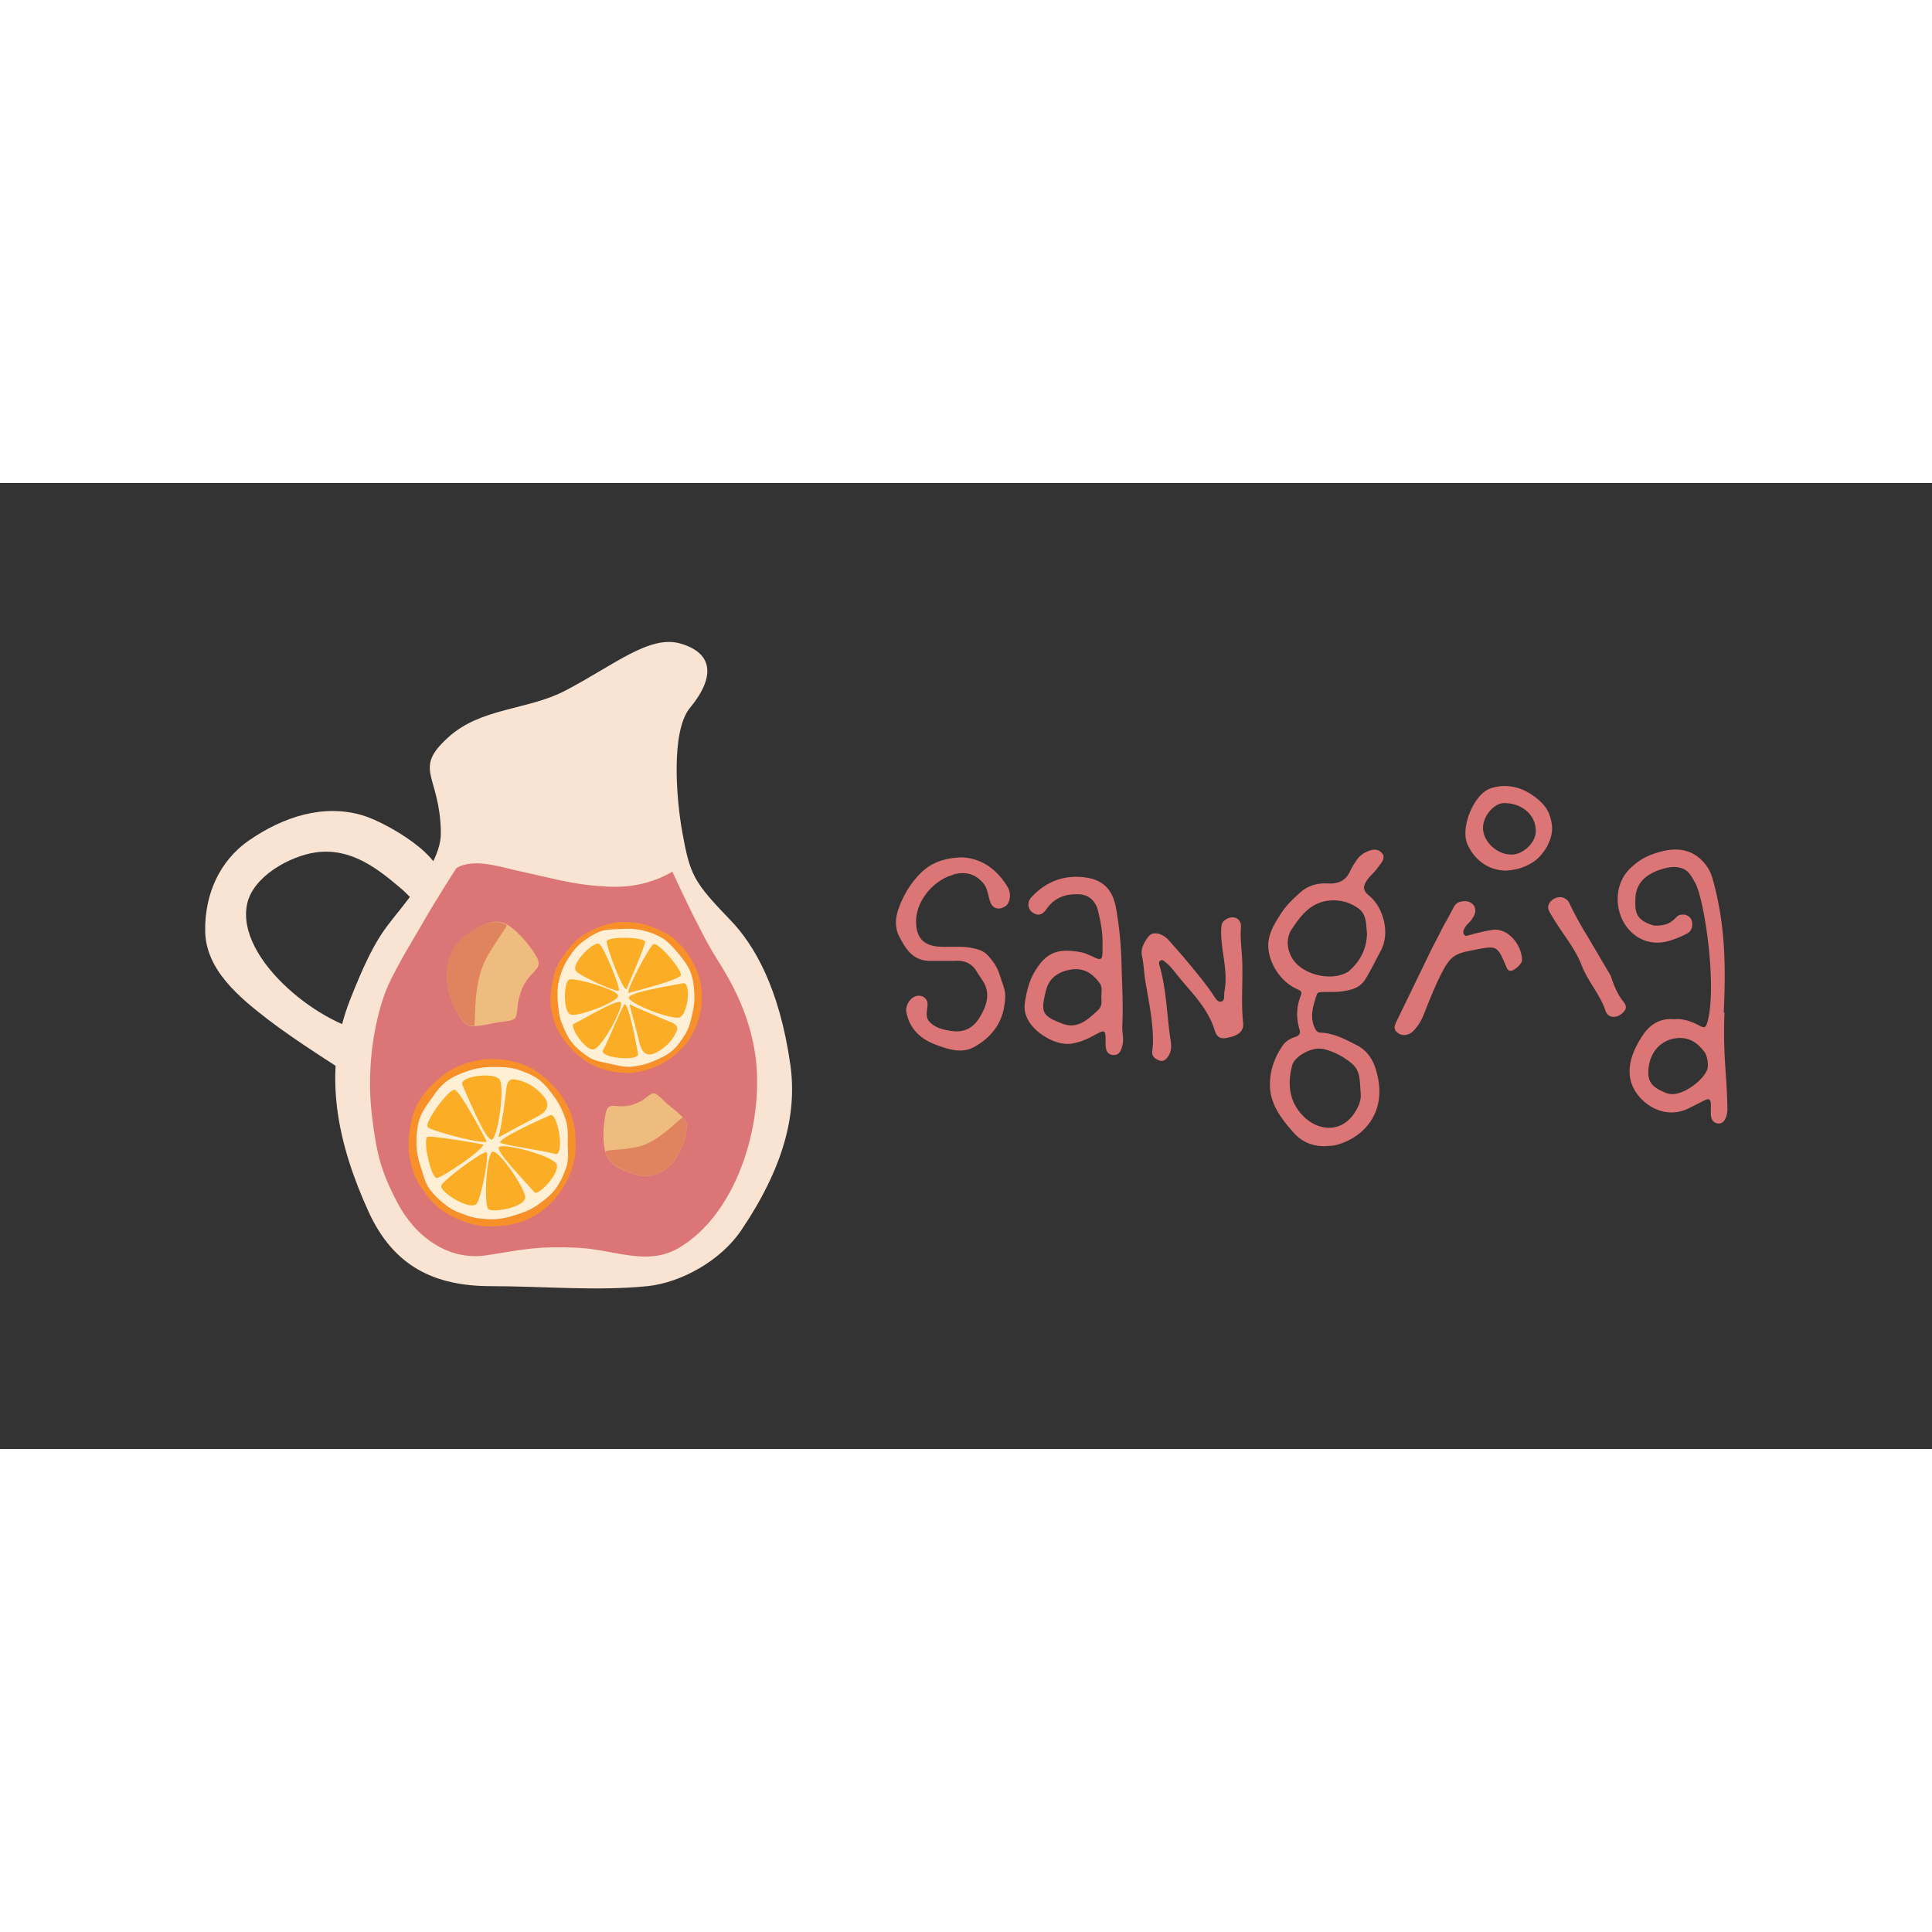 <svg xmlns="http://www.w3.org/2000/svg" viewBox="0 0 120 60" height="1em" width="1em">
  <rect x="0" y="0" width="120" height="60" fill="#333333" stroke="none"/>
  <g transform="matrix(.197 0 0 .197 9.297 6.507)">
    <g fill="#f9e3d2">
      <path d="M130.9 32.5c15.4-8 26.7-17.8 36.5-14.9 11.2 3.3 10.2 11.5 3 20.2-6.2 7.4-4.3 29.1-2.5 39.1 2.5 13.9 3.6 15.8 15.3 28 7.2 7.5 15.3 20.9 18.8 45.5 2.2 15.7-2.2 32.5-15.5 52.2-6.4 9.5-18.9 16.5-29.6 17.6-16 1.6-32.9 0-49.2 0-17.9 0-30.8-6.2-38.7-23.5-9.5-20.9-15-43.7-5.7-67.1 8.3-21 11.2-22.1 18.2-31.4 4.4-6 10.5-13.7 10.3-21.2-.3-18.1-9-19.6 2.3-29.8 10.2-9.4 25.1-8.6 36.8-14.7z"/>
      <path d="M91.8 93c1.5-8.3-17.1-18.9-24.5-21.2-12.6-3.8-25.3.5-35.9 7.8-9.6 6.6-14.1 17.4-13.9 28.7.2 12.2 10.8 20.9 19.9 27.9 9.6 7.3 20 13.6 30 20.3 3.1-4.6 3.5-10.8 3-16.2C55 139 27.1 117.4 30.7 99.8c1.8-8.8 13.6-15.3 21.9-16.4 10.9-1.4 19.2 5 27.2 11.9 2.9 2.6 6.8 7.2 8.6 9.1z"/>
    </g>
    <path d="M164.8 89.5s8.6 19 13.9 27.3c6.1 9.6 10.3 18.5 12.1 29.6 3.3 20.4-4.7 50.3-23.9 61.7-9.9 5.9-20.3.6-31.8 0-12.2-.6-16.6.4-28.5 2.3-12.6 2.1-23.1-6.1-28.6-16.7-4.9-9.4-6.3-14.7-7.7-25.4-2.2-15.8.3-30.1 3.6-39.7 2.2-6.4 8.6-16.7 12-22.6 4.8-8.4 10.8-17.6 10.8-17.6 5.5-3.4 14.4-.2 20.1 1 8 1.7 16 4 24.2 4.6 2.7.1 13.1 1.8 23.8-4.5z" fill="#dc7676"/>
    <path d="M92.6 153.6c1.9-1.4 4-2.5 6.1-3.3 2.2-.8 4.5-1.3 6.7-1.6 2.3-.2 4.6-.1 6.9.2 2.3.4 4.5 1 6.6 1.9s4 2.3 5.8 3.8c1.7 1.4 3.3 3.1 4.7 5s2.5 3.9 3.3 6c.8 2.2 1.3 4.4 1.5 6.7s.2 4.6-.1 6.9c-.4 2.3-1.1 4.4-2 6.6-.9 2.1-2.1 4.1-3.6 5.9-1.4 1.7-3 3.5-4.9 4.8-1.9 1.4-4 2.5-6.1 3.3-2.2.8-4.5 1.2-6.7 1.4-2.3.2-4.6.3-6.9-.1s-4.5-1.1-6.6-2-4.1-2-6-3.5c-1.8-1.4-3.3-3.1-4.7-5.1-1.4-1.9-2.6-3.9-3.4-6-.8-2.2-1.2-4.5-1.5-6.7-.2-2.3-.1-4.6.3-6.9s.8-4.6 1.7-6.7 2.3-4 3.7-5.8c1.7-1.7 3.3-3.4 5.2-4.8z" fill="#f79029"/>
    <path d="M93.9 155.4c2.1-1.5 4.5-2.4 6.9-3.2s4.9-1.1 7.4-1.1 5.1 0 7.5.7c2.4.8 4.9 1.7 6.9 3.2s3.6 3.6 5.1 5.7 2.6 4.4 3.4 6.8.8 4.9.7 7.5c0 2.5.4 5.2-.4 7.6s-1.9 4.8-3.4 6.9c-1.5 2-3.6 3.6-5.7 5.1s-4.5 2.4-6.8 3.1c-2.4.8-4.9 1.4-7.4 1.4s-5.1-.2-7.5-1-4.9-1.7-6.9-3.2-4-3.3-5.5-5.4-2-4.8-2.8-7.1c-.8-2.4-1.3-4.9-1.3-7.4s.2-5.1 1-7.5 2.3-4.5 3.8-6.5c1.3-2 2.9-4.1 5-5.6z" fill="#ffefd5"/>
    <path d="M90.6 186.1c1.8-.3 14.7-8.9 14.6-10.6 0 0-15.8-2.8-17.5-2.4-1.8.3 1 13.4 2.9 13zm15.6-11.7c-1.5-2.8-8.3-15.6-10-16.1-1.7-.6-9.9 10.5-8.5 11.8s19.3 5.9 18.5 4.3zm12.2 17.8c-.1-3-8.2-14.8-10.2-14.4-2 .3-2.8 15.3-1.6 17.9.9 1.7 11.9-.4 11.8-3.5zm-15.4 2.1c1.4-1.2 4.2-15.7 3.2-16.3s-13.6 8.7-14.3 10.5c-.6 1.8 8.7 7.9 11.1 5.8zm23.3-28c-6.2 2.7-16.1 7.4-15.8 8.6.2.7 14.5 2.7 17.3 3.6 3.2 1 .9-13.3-1.5-12.2zm-16.2 10.1c-.9 1.5 7.9 10.3 11.2 14.2 1.2 1.4 8.5-6.5 6.9-9-1.8-2.8-17.2-6.7-18.1-5.2zm-11.5-19.6c2.1 4.7 7.1 16.8 9.1 17.2s4.4-16.7 2.6-19c-1.8-2.4-13-1-11.7 1.8zm11.7 15c-.3 1.2-.7 1.8.6 1 1.4-.8 9.4-5.1 11.2-6s5.2-3 1.9-6.7c-3.2-3.7-6.8-4.8-9.1-5.1s-2.4 2.3-2.6 4.2c-.1 1.8-1.4 10.3-2 12.6z" fill="#fbae25"/>
    <path d="M172.3 120.2c.8 2 1.4 4 1.6 6 .3 2.1.2 4.2 0 6.2-.3 2.1-.9 4.1-1.7 6s-1.8 3.8-3.1 5.4-2.9 3-4.5 4.3c-1.6 1.2-3.4 2.2-5.4 3s-4 1.4-6 1.7c-2.1.3-4.2.2-6.2-.1-2.1-.3-4.1-.8-6-1.6s-3.7-1.9-5.3-3.2-3.1-2.7-4.4-4.4c-1.2-1.6-2.4-3.4-3.2-5.3-.8-2-1.3-4-1.6-6-.3-2.1-.1-4.2.2-6.2.3-2.1.7-4.1 1.5-6s1.9-3.7 3.2-5.3 2.6-3.2 4.3-4.5c1.6-1.2 3.5-2.2 5.4-3 2-.8 4-1.4 6-1.7 2.1-.3 4.2-.1 6.2.1 2.1.3 4 .9 6 1.7 1.9.8 3.8 1.7 5.5 2.9 1.6 1.3 3 2.8 4.3 4.5 1.2 1.8 2.4 3.5 3.2 5.5z" fill="#f79029"/>
    <path d="M170.4 120.9c.9 2.2 1.2 4.5 1.3 6.7.2 2.3-.1 4.5-.6 6.7s-1 4.5-2.2 6.4-2.5 3.9-4.3 5.4c-1.7 1.4-3.9 2.4-6.1 3.3s-4.4 1.4-6.6 1.6c-2.3.2-4.5-.4-6.7-.9s-4.6-.8-6.6-2c-1.9-1.2-3.8-2.7-5.3-4.5-1.4-1.7-2.4-3.9-3.3-6.1s-1.1-4.4-1.3-6.7-.2-4.6.3-6.8 1.3-4.4 2.5-6.4c1.2-1.9 2.5-3.9 4.3-5.4 1.7-1.4 3.7-2.8 5.9-3.7s4.6-.8 6.8-.9c2.3-.2 4.6-.1 6.8.4s4.4 1.3 6.4 2.5c1.9 1.2 3.4 3 4.9 4.7 1.4 1.8 2.9 3.5 3.8 5.7z" fill="#ffefd5"/>
    <path d="M144.1 111.5c-.1 1.7 4.7 14.8 6.2 15.1 0 0 5.8-13.3 5.9-14.9s-12-1.9-12.1-.2zm7 16.2c2.8-.7 15.4-4 16.3-5.4s-7.2-10.9-8.6-9.9c-1.4.9-9.2 15.6-7.7 15.3zm-18.2 6.9c2.7.6 14.7-4.1 14.8-5.9.2-1.8-12.9-5.7-15.4-5.2-1.7.5-2.2 10.5.6 11.1zm1.4-13.9c.7 1.4 12.9 7 13.6 6.3s-4.7-13.8-6.2-14.7c-1.4-1.1-8.7 5.8-7.4 8.4zM154 147c-1.1-6-3.1-15.7-4.2-15.7-.6 0-5.5 12.2-6.8 14.4-1.6 2.6 11.4 3.7 11 1.3zm-5.5-16.3c-1.1-1.1-10.7 4.8-14.8 6.8-1.5.8 3.9 8.9 6.4 8 2.9-1 9.6-13.7 8.4-14.8zm19.6-6c-4.5.9-16.2 2.7-17 4.4s13.7 7.4 16.1 6.3c2.5-1.1 3.7-11.2.9-10.7zm-15.6 7.2c-1-.5-1.4-1-1 .4s2.5 9.3 2.9 11.1c.4 1.7 1.5 5.2 5.4 3.1s5.7-5 6.4-6.9-1.6-2.6-3.1-3.1c-1.5-.7-8.7-3.7-10.6-4.6z" fill="#fbae25"/>
    <path d="M99.1 110.2c-2.9 2.2-4.7 6-5.2 9.6-.8 5.2 1.2 11.8 4.3 16 1.3 1.7 1.7 2.4 3.8 2.4 2.7 0 5.2-.7 7.8-1.2 1.2-.2 4.4-.3 5.3-1.2s.8-4.4 1.2-5.8c.7-2.9 1.5-5 3.4-7.3s4.1-3.3 2.2-6.5c-2.1-3.5-5.3-7.4-8.7-9.7-2.5-1.7-5.1-1.4-7.6-.3-2.7 1.2-4.1 2.2-6.5 4z" fill="#eebc7f"/>
    <path d="M102.6 133.5c.2-5.3.8-11.2 3.2-16 1.3-2.7 3.1-5.2 4.7-7.7.6-1 1.6-2.2 2.1-3.5-2.3-1.3-4.8-1.1-7.1-.1-2.7 1.2-4.1 2.1-6.5 3.9-2.9 2.2-4.7 6-5.2 9.6-.8 5.2 1.2 11.8 4.3 16 1.3 1.7 1.7 2.4 3.8 2.4h.5c.2-1.5.1-3.1.2-4.6z" fill="#e0845f"/>
    <path d="M154 185.2c3 .8 6.2-.1 8.6-1.8 3.4-2.4 6-7.6 6.6-12.1.2-1.9.3-2.6-.9-4-1.6-1.9-3.6-3.3-5.4-4.8-.8-.7-2.8-3-3.9-3.1s-3 1.9-4 2.4c-2.1 1.1-3.8 1.7-6.2 1.7-2.5 0-4.4-1-5 2.1-.7 3.5-1.1 8-.3 11.7.5 2.7 2.3 4.4 4.4 5.6 2.2 1.1 3.6 1.6 6.1 2.3z" fill="#eebc7f"/>
    <path d="M165.2 169.4c-3.2 2.8-6.9 5.8-11.1 6.8-2.3.6-4.8.8-7.2 1-.9.1-2.2.1-3.3.5.6 2.4 2.3 4 4.3 5.1 2.3 1.2 3.7 1.7 6.1 2.4 3 .8 6.2-.1 8.6-1.8 3.4-2.4 6-7.6 6.6-12.1.2-1.9.3-2.6-.9-4l-.3-.3c-1 .7-1.9 1.6-2.8 2.4z" fill="#e0845f"/>
  </g>
  <path d="M84.997 25.592c-.327-.26-.338-.507-.146-.833.203-.338.518-.563.732-.878.2-.282.54-.597.225-.923-.304-.315-.7-.17-1.07.023a1.49 1.49 0 0 0-.518.507c-.135.203-.27.417-.372.642-.27.586-.754.777-1.35.743-.63-.034-1.205.1-1.7.53-.462.405-.912.833-1.24 1.35-.35.552-.72 1.115-.777 1.802-.08 1.115.7 2.387 1.745 2.86.203.1.383.146.27.417-.282.698-.293 1.408-.08 2.117.068.236-.01.372-.248.45-.315.1-.597.26-.788.53-.484.7-.788 1.486-.8 2.353-.034 1.272.698 2.196 1.475 3.074.507.574 1.182.856 1.97.833.203-.023.405-.01.597-.056 1.543-.36 3.142-1.78 2.67-4.166-.17-.856-.484-1.6-1.284-2.027-.72-.372-1.44-.766-2.275-.8-.203-.01-.293-.124-.372-.293-.327-.7-.1-1.385.124-2.06.045-.158.2-.17.338-.17l.968-.01c.664-.08 1.34-.158 1.723-.8.35-.574.642-1.182.957-1.768.597-1.115.135-2.725-.766-3.434zm-2.87 9.55c.7.146 1.33.484 1.87.946.518.45.45 1.08.518 1.813.045.473-.158.935-.507 1.396-.833 1.07-2.14.9-2.984.1-.946-.9-1.08-2.016-.766-3.22.146-.574 1.227-1.16 1.87-1.025zm1.678-4.842c-.045.045-.1.08-.146.1-1.058.586-2.894.1-3.446-.968-.293-.563-.327-1.194.023-1.723.552-.833 1.16-1.633 2.275-1.768.698-.08 1.34.1 1.88.495.518.383.45 1.036.518 1.554-.034.98-.428 1.712-1.104 2.308zm-14.1 3.456c.068-1.284-.01-2.58-.045-3.862a22.6 22.6 0 0 0-.338-3.468c-.203-1.16-.8-1.78-1.914-1.926-1.317-.18-2.455.26-3.356 1.24-.27.293-.214.732.08.935.338.236.62.158.878-.225.507-.732 1.25-.957 2.072-.9.597.045.98.462 1.115 1.013.17.687.304 1.385.282 2.094v.507c-.023.44-.1.484-.495.304-.282-.124-.563-.27-.856-.327-1.33-.236-2.117-.068-2.87 1.227-.338.574-.495 1.216-.597 1.88-.045.315-.023.608.1.9.36.946 1.78 1.813 2.77 1.678.473-.068.912-.248 1.34-.473.8-.44.8-.45.8.473 0 .338.068.664.44.7.405.045.53-.282.608-.62.1-.394-.034-.777-.01-1.16zm-1.52-1c-.642.597-1.272 1.182-2.207.822-1.272-.484-1.35-.7-1-2.094.2-.754.777-1.137 1.53-1.26.8-.135 1.35.236 1.8.845.158.225.113.507.1.777-.01.304.1.62-.225.912zm-8.988-8.436c.732-.203 1.363-.068 1.87.53.27.315.293.72.417 1.104.068.214.18.372.327.428.214.1.428.034.642-.1.26-.158.394-.743.135-1.182-.676-1.137-1.644-1.78-2.804-1.847-1.137.023-1.982.338-2.658 1.036-.62.642-1.058 1.396-1.34 2.23-.18.53-.203 1.115.056 1.622.417.8.845 1.565 2.016 1.543h1.42c.608-.056 1.08.135 1.396.676l.428.653c.428.777.158 1.486-.248 2.173-.383.642-.946.957-1.7.856-.507-.068-1.002-.17-1.385-.54-.327-.315-.18-.7-.158-1.092.023-.338-.248-.586-.586-.563-.428.023-.8.563-.732 1 .203 1.104.946 1.734 1.937 2.083.732.26 1.52.518 2.275.1.98-.54 1.678-1.374 1.858-2.466.17-.957.034-1.058-.248-1.948-.18-.563-.36-.8-.664-1.17-.315-.372-.62-.473-1.08-.563-.653-.135-1.317-.045-1.97-.08-1.025-.045-1.5-.552-1.5-1.565-.01-1.24 1.036-2.556 2.308-2.905zm17.96 5.382c-.023-.698-.135-1.385-.08-2.094.045-.563-.462-.8-.946-.495-.282.17-.27.417-.282.676-.023 1.272.45 2.5.203 3.795-.045.214.056.54-.18.62s-.383-.214-.507-.394c-.563-.845-1.227-1.6-1.87-2.387l-.912-1.036c-.417-.44-.98-.563-1.25-.214-.26.327-.495.766-.405 1.17.113.518.124 1.036.203 1.543.203 1.25.495 2.5.484 3.896l-.045.518c-.034.304.158.45.394.552.26.124.44-.023.586-.225.214-.315.214-.653.158-1.013-.236-1.543-.248-3.12-.687-4.64-.034-.113-.068-.26.08-.327.113-.045.203.045.282.113.327.248.552.574.8.878.845 1.036 1.835 1.982 2.252 3.322.158.507.383.597.878.484.653-.146.946-.417.9-.912-.135-1.284-.01-2.556-.056-3.83zm12.66.258c.18-.304.394-.53.72-.687.327-.146.676-.203 1.025-.27 1.43-.282 1.43-.282 1.993 1.036.056.124.1.26.282.26.225-.01.698-.428.698-.653 0-.923-.833-2.004-1.8-1.892-.507.068-1 .203-1.475.327-.1.023-.214.1-.304-.01-.1-.1-.068-.225-.023-.35.1-.248.304-.383.45-.574.203-.27.36-.586.158-.9-.203-.293-.54-.315-.878-.225-.214.056-.304.203-.405.394l-.428.8c-.146.214-.495.957-.867 1.644L86.8 33.317c-.124.27-.327.563 0 .822.293.248.732.18 1.025-.146a3.04 3.04 0 0 0 .552-.845c.428-1.058.833-2.162 1.43-3.187zm3.85-5.9c.845-.045 1.52-.45 1.8-.698a3.3 3.3 0 0 0 .631-.8c.338-.687.417-1.182.124-2.004-.2-.507-.608-.867-1.025-1.16-.777-.54-1.7-.743-2.624-.428-1.025.36-1.847 2.376-1.453 3.4.428 1.047 1.385 1.757 2.556 1.7zm-.225-4.178c1.126.01 1.96.754 1.948 1.757 0 .698-.8 1.464-1.543 1.44-.912-.023-1.745-.833-1.734-1.678.023-.754.698-1.53 1.33-1.52zm6.622 10.755l-1.44-2.444c-.417-.676-.8-1.363-1.137-2.072a.65.65 0 0 0-.811-.36c-.35.1-.597.45-.495.732.056.158.158.315.248.462.597 1.013 1.408 1.937 1.813 3.007.372.98 1.15 1.813 1.475 2.815.068.2.236.394.54.383.304-.023.518-.203.664-.405.135-.2.034-.394-.1-.552-.372-.473-.574-.98-.766-1.565zm7.004 2.263c.1-2.5.17-5.26-.7-8.333-.236-.845-.856-1.408-1.408-1.633-.676-.27-1.396-.18-2.083.045-.023.01-.056.023-.08.023-.462.158-.822.338-1.182.62l-.293.248-.045.045c-.743.7-.968 1.78-.676 2.78.338 1.17 1.565 2.297 3.277 1.678.35-.124.552-.203.9-.383.35-.2.36-.518.304-.788-.034-.18-.26-.383-.484-.394-.484-.023-.394.203-.9.507-.282.17-.867.214-1.07.146-1.092-.36-1.08-.9-1.047-1.7.056-1.104.923-1.6 1.847-1.835.315-.08.63-.1.9-.034.507.113.676.44.946.912.586 1 1.385 6.396.788 8.648-.1.315-.146.45-.473.27-.507-.27-1.036-.473-1.6-.417-.912-.08-1.543.35-2.004 1.07-.552.867-.957 1.835-.676 2.826.338 1.17 1.903 2.432 3.547 1.655l1.025-.518c.26-.135.383-.045.383.236v.642c.01.293.146.53.44.563s.44-.2.518-.44a1.46 1.46 0 0 0 .068-.541c-.023-1.97-.282-3.164-.18-5.912zm-1.013 3.457c-.1.62-1.644 1.892-2.534 1.543-.912-.36-1.216-.687-1.126-1.554.113-1.047.788-1.745 1.712-1.858.788-.1 1.317.27 1.757.845.158.214.248.653.2 1.025z" fill="#dc7676"/>
</svg>
